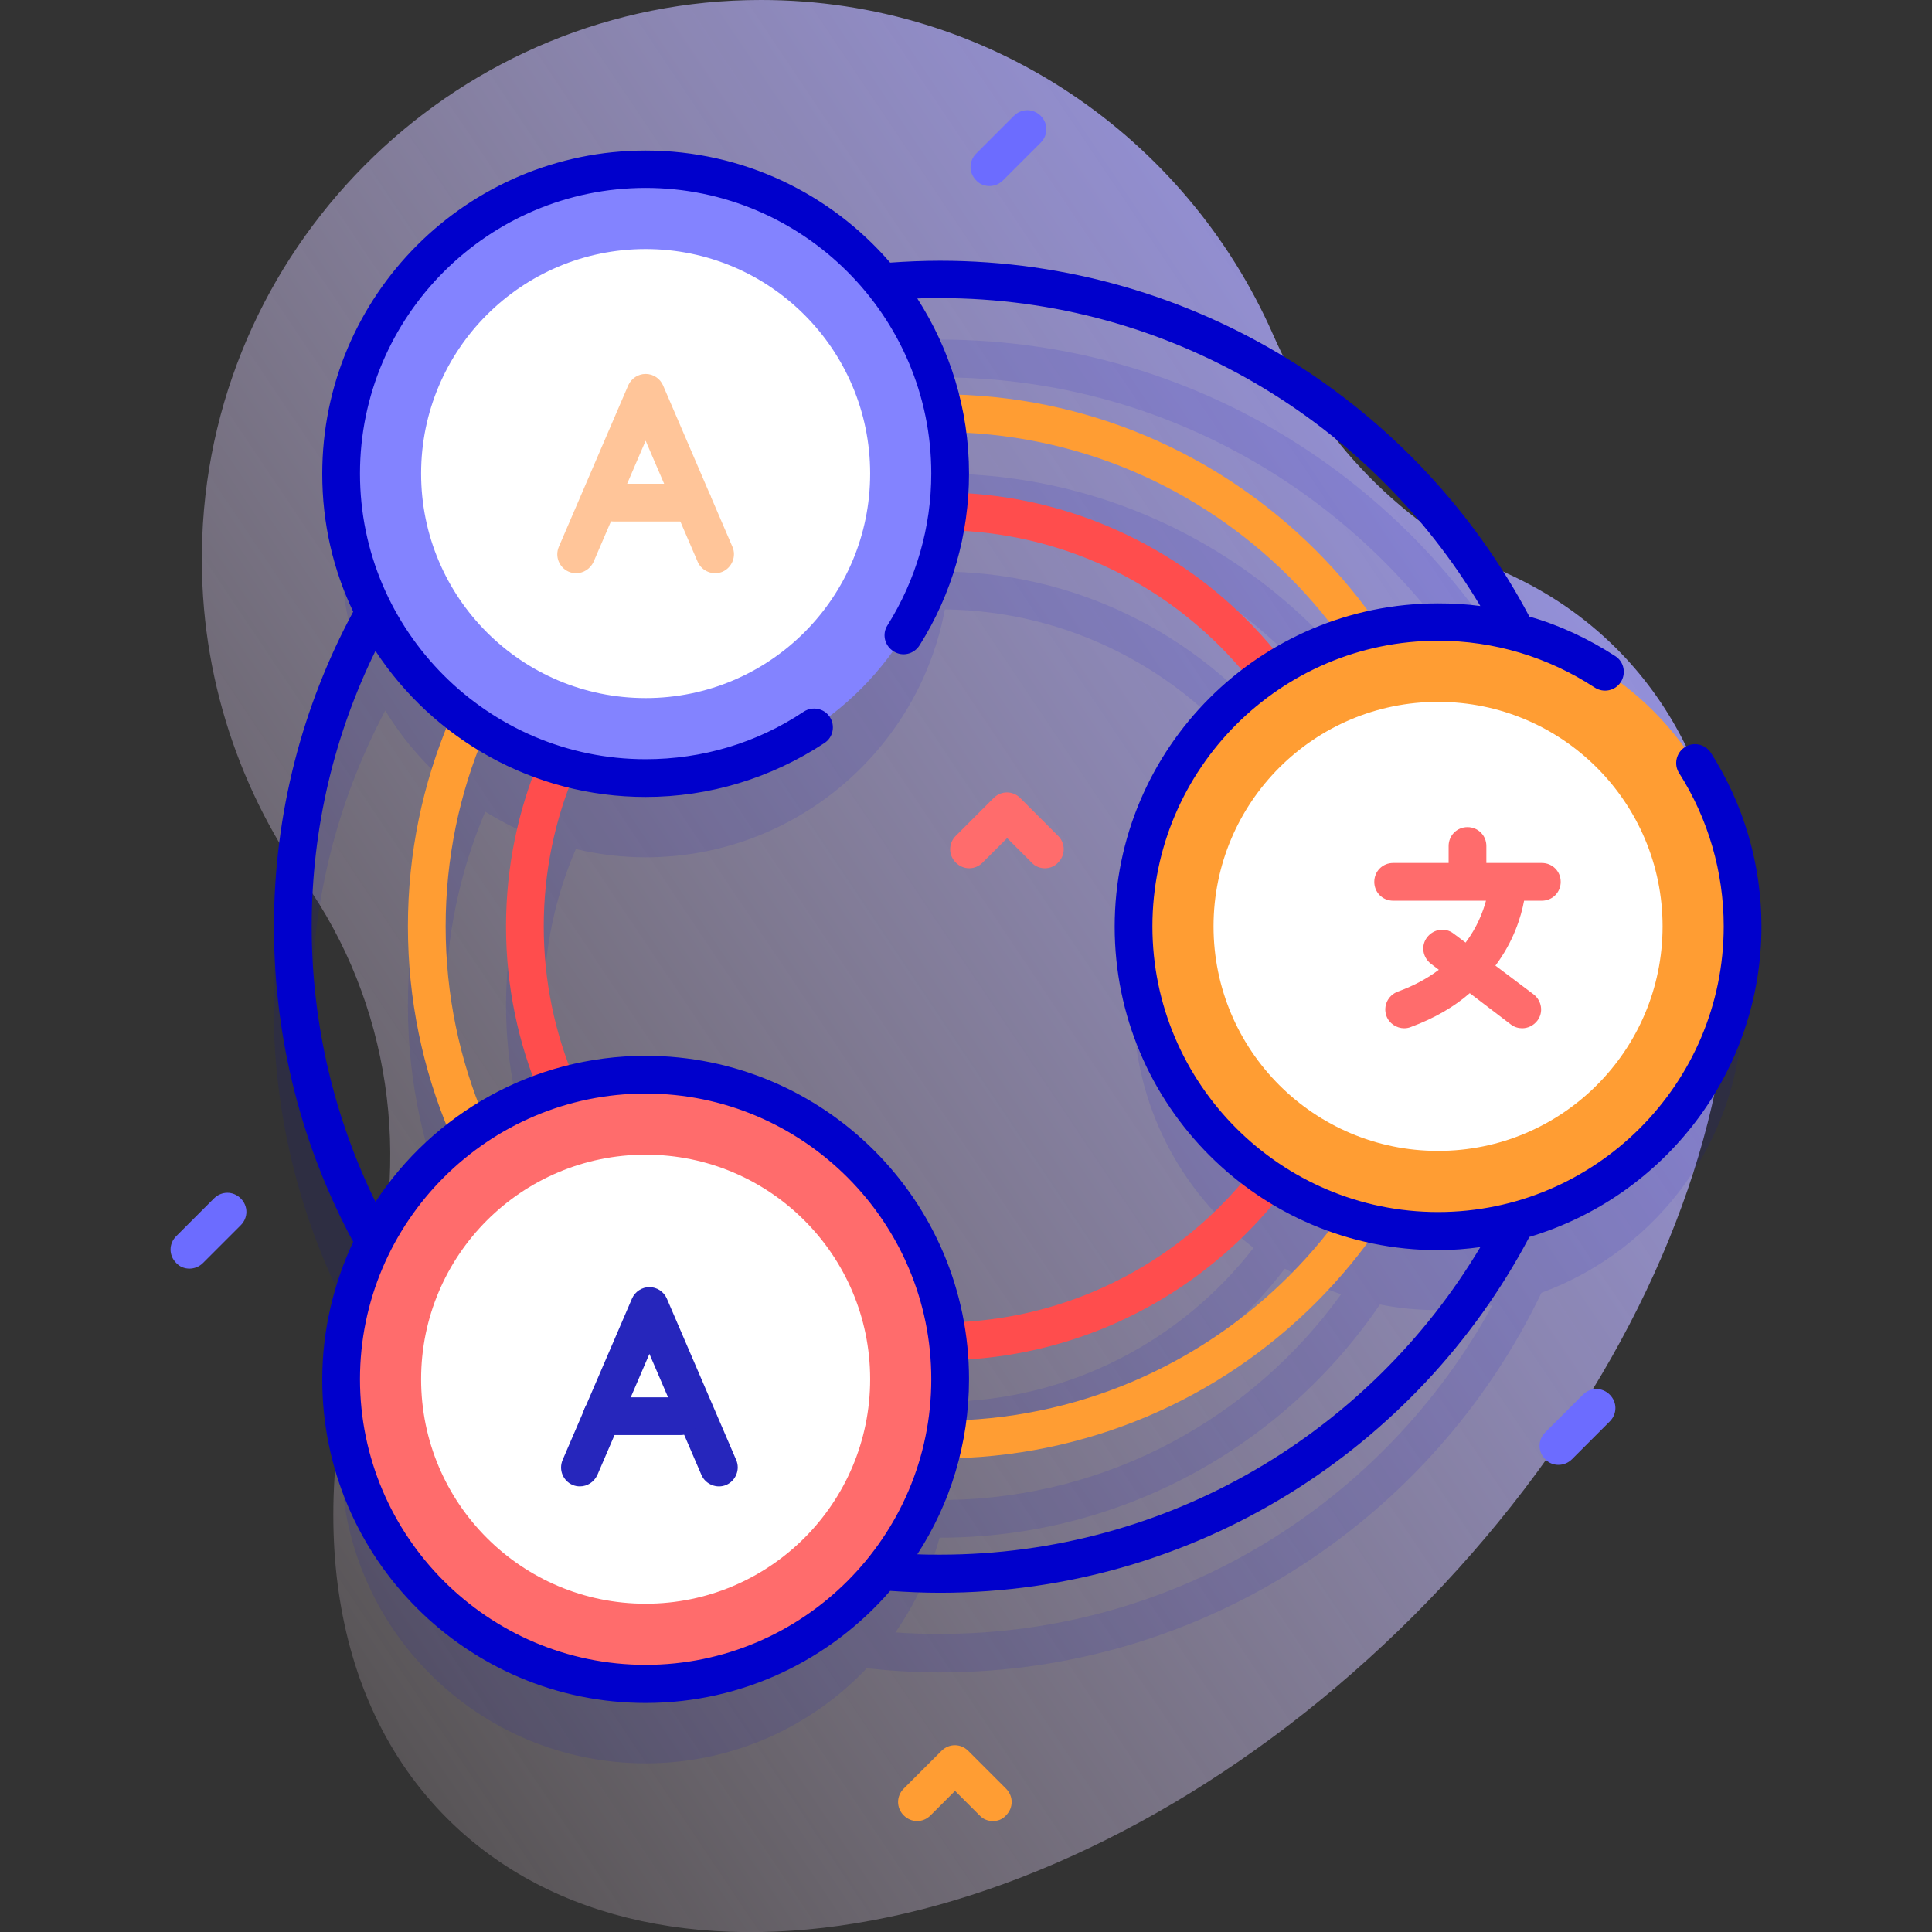 <svg xmlns="http://www.w3.org/2000/svg" id="Layer_1" x="0" y="0" version="1.1" viewBox="0 0 512 512" xml:space="preserve"><rect x="0" y="0" width="512" height="512" fill="#333333" stroke="none"/><style>.st0{fill:url(#SVGID_1_)}.st1{opacity:.1;fill:#00c;enable-background:new}.st2{fill:#ff9d33}.st3{fill:#ff4d4d}.st4{fill:#fff}.st5{fill:#ff6c6c}.st6{fill:#8383ff}.st7{fill:#00c}.st8{fill:#6c6cff}.st9{fill:#ffc599}.st10{fill:#2626bc}</style><linearGradient id="SVGID_1_" x1="496.664" x2="-81.336" y1="451.253" y2="63.253" gradientTransform="matrix(1 0 0 -1 0 514)" gradientUnits="userSpaceOnUse"><stop offset=".007" stop-color="#9494ff"/><stop offset=".992" stop-color="#ffe8dc" stop-opacity="0"/></linearGradient><path d="M428.4,171.9c-8.4-8.4-18-14.9-28.7-19.8c-28-12.7-50.1-35.4-62.4-63.6C314.3,36.4,262.3,0,201.7,0	C122.4-0.1,56.6,63.2,53.6,142.4c-1.3,33.9,8.9,65.4,26.9,91c22.9,32.4,28.8,73.8,17,111.7c-16.8,53.9-10.9,104.9,21,136.8	c55.9,55.9,170.6,31.8,256.2-53.8C460.2,342.5,484.3,227.8,428.4,171.9L428.4,171.9z" class="st0"/><path d="M461.8,266.5c0-35-22.2-64.7-53.3-75.9C380,131.1,319.3,90,249.1,90c-6.6,0-13,0.4-19.4,1.1	c-14.7-15.5-35.5-25.2-58.6-25.2c-44.6,0-80.7,36.1-80.7,80.7c0,11,2.2,21.5,6.2,31.1c-15.3,26.1-24.1,56.5-24.1,88.9	s8.8,62.8,24.1,88.9c-4,9.6-6.2,20.1-6.2,31.1c0,44.6,36.1,80.7,80.7,80.7c23.1,0,43.9-9.7,58.6-25.2c6.4,0.7,12.9,1.1,19.4,1.1	c70.2,0,130.9-41.2,159.4-100.6C439.5,331.2,461.8,301.5,461.8,266.5z M249.1,100c63.1,0,118.1,35.3,146.4,87.1	c-4.7-0.8-9.5-1.3-14.4-1.3c-5.3,0-10.4,0.5-15.4,1.5c-25.4-37.3-68.2-61.8-116.6-61.8c0,0-0.1,0-0.1,0c-2.5-9.1-6.5-17.5-11.7-25.1	C241.2,100.1,245.1,100,249.1,100L249.1,100z M171.1,305.8c-6.4,0-12.5,0.8-18.5,2.2c-5.5-12.7-8.5-26.7-8.5-41.5s3-28.7,8.5-41.5	c5.9,1.4,12.1,2.2,18.5,2.2c39.4,0,72.3-28.3,79.3-65.7c33.2,0.4,62.8,16.3,81.8,40.8c-19.3,14.7-31.8,38-31.8,64.2	s12.5,49.4,31.8,64.2c-19,24.5-48.6,40.4-81.8,40.8C243.3,334.1,210.5,305.8,171.1,305.8L171.1,305.8z M340.5,196.8	c-20.6-26.9-52.7-44.5-88.9-45.3c0.1-1.7,0.2-3.3,0.2-5c0-3.7-0.3-7.4-0.8-11c42.9,0.6,80.9,22,104.4,54.5	C350.2,191.8,345.2,194,340.5,196.8z M143,222.2c-5.7,13.7-8.9,28.6-8.9,44.3s3.2,30.7,8.9,44.3c-5.1,1.9-9.9,4.3-14.4,7.1	c-6.8-15.8-10.5-33.2-10.5-51.4s3.8-35.6,10.5-51.4C133.1,217.9,137.9,220.3,143,222.2z M251.6,381.5c36.2-0.8,68.3-18.4,88.9-45.3	c4.7,2.7,9.7,5,14.9,6.8C332,375.5,294,396.9,251,397.5c0.5-3.6,0.8-7.3,0.8-11C251.8,384.8,251.7,383.1,251.6,381.5z M82.6,266.5	c0-28.2,7.1-54.8,19.5-78.2c4.8,7.9,11,15,18.2,20.8c-7.8,17.5-12.2,36.9-12.2,57.4s4.4,39.8,12.2,57.4	c-7.2,5.8-13.3,12.9-18.2,20.8C89.6,321.3,82.6,294.7,82.6,266.5L82.6,266.5z M249.1,433c-4,0-7.9-0.1-11.8-0.4	c5.2-7.5,9.2-16,11.7-25.1c0,0,0.1,0,0.1,0c48.4,0,91.2-24.5,116.6-61.8c5,1,10.1,1.5,15.4,1.5c4.9,0,9.7-0.5,14.4-1.3	C367.2,397.8,312.2,433,249.1,433z" class="st1"/><path d="M249.1,386.5c-77.8,0-141-63.3-141-141s63.3-141,141-141s141,63.3,141,141C390.1,323.3,326.9,386.5,249.1,386.5	L249.1,386.5z M249.1,114.5c-72.3,0-131,58.8-131,131c0,72.3,58.8,131,131,131s131-58.8,131-131	C380.1,173.2,321.3,114.5,249.1,114.5L249.1,114.5z" class="st2"/><path d="M249.1,360.5c-63.4,0-115-51.6-115-115s51.6-115,115-115s115,51.6,115,115S312.5,360.5,249.1,360.5L249.1,360.5	z M249.1,140.5c-57.9,0-105,47.1-105,105s47.1,105,105,105s105-47.1,105-105S307,140.5,249.1,140.5L249.1,140.5z" class="st3"/><circle cx="381.1" cy="245.5" r="80.7" class="st2"/><circle cx="381.1" cy="245.5" r="59.5" class="st4"/><circle cx="171.1" cy="365.5" r="80.7" class="st5"/><circle cx="171.1" cy="365.5" r="59.5" class="st4"/><circle cx="171.1" cy="125.5" r="80.7" class="st6"/><path d="M466.8,245.5c0-16.3-4.6-32.2-13.4-46c-1.5-2.3-4.6-3-6.9-1.5c-2.3,1.5-3,4.6-1.5,6.9	c7.7,12.1,11.8,26.2,11.8,40.6c0,41.7-34,75.7-75.7,75.7s-75.7-34-75.7-75.7s34-75.7,75.7-75.7c14.8,0,29.1,4.3,41.5,12.4	c2.3,1.5,5.4,0.9,6.9-1.4c1.5-2.3,0.9-5.4-1.4-6.9c-7.1-4.6-14.7-8.2-22.8-10.5c-29.6-56-88.5-94.3-156.2-94.3	c-4.5,0-8.9,0.2-13.2,0.5c-15.7-18.2-38.9-29.7-64.8-29.7c-47.3,0-85.7,38.4-85.7,85.7c0,13.1,2.9,25.4,8.2,36.5	c-13.4,24.9-21,53.3-21,83.5c0,30.2,7.6,58.6,21,83.5c-5.2,11.1-8.2,23.5-8.2,36.5c0,47.3,38.4,85.7,85.7,85.7	c25.8,0,49-11.5,64.8-29.7c4.4,0.3,8.8,0.5,13.2,0.5c67.7,0,126.6-38.3,156.2-94.3C440.8,317.2,466.8,284.4,466.8,245.5L466.8,245.5	z M171.1,441.2c-41.7,0-75.7-34-75.7-75.7s34-75.7,75.7-75.7s75.7,34,75.7,75.7S212.8,441.2,171.1,441.2z M249.1,412c-2,0-4,0-6-0.1	c8.7-13.4,13.7-29.3,13.7-46.4c0-47.3-38.4-85.7-85.7-85.7c-29.9,0-56.3,15.4-71.6,38.7c-10.8-22.1-16.9-46.9-16.9-73	c0-26.2,6.1-51,16.9-73c15.3,23.3,41.7,38.7,71.6,38.7c16.9,0,33.3-5,47.4-14.3c2.3-1.5,2.9-4.6,1.4-6.9c-1.5-2.3-4.6-2.9-6.9-1.4	c-12.4,8.3-26.9,12.6-41.9,12.6c-41.7,0-75.7-34-75.7-75.7s34-75.7,75.7-75.7s75.7,34,75.7,75.7c0,14.2-4,28.1-11.6,40.2	c-1.5,2.3-0.8,5.4,1.6,6.9c2.3,1.5,5.4,0.8,6.9-1.6c8.6-13.6,13.1-29.4,13.1-45.5c0-17.1-5.1-33-13.7-46.4c2-0.1,4-0.1,6-0.1	c60.8,0,114.1,32.8,143.2,81.6c-3.7-0.5-7.4-0.7-11.2-0.7c-47.3,0-85.7,38.4-85.7,85.7s38.4,85.7,85.7,85.7c3.8,0,7.5-0.3,11.2-0.8	C363.2,379.3,309.9,412,249.1,412L249.1,412z" class="st7"/><circle cx="171.1" cy="125.5" r="59.5" class="st4"/><path d="M50.2,336.2c-1.3,0-2.6-0.5-3.5-1.5c-2-2-2-5.1,0-7.1l10-10c2-2,5.1-2,7.1,0c2,2,2,5.1,0,7.1l-10,10	C52.8,335.7,51.5,336.2,50.2,336.2z" class="st8"/><path d="M262.2,49.3c-1.3,0-2.6-0.5-3.5-1.5c-2-2-2-5.1,0-7.1l10-10c2-2,5.1-2,7.1,0c2,2,2,5.1,0,7.1l-10,10	C264.7,48.9,263.4,49.3,262.2,49.3z" class="st8"/><path d="M413,388.2c-1.3,0-2.6-0.5-3.5-1.5c-2-2-2-5.1,0-7.1l10-10c2-2,5.1-2,7.1,0c2,2,2,5.1,0,7.1l-10,10	C415.6,387.7,414.3,388.2,413,388.2z" class="st8"/><path d="M263.1,482.6c-1.3,0-2.6-0.5-3.5-1.5l-6.5-6.5l-6.5,6.5c-2,2-5.1,2-7.1,0c-2-2-2-5.1,0-7.1l10-10	c2-2,5.1-2,7.1,0l10,10c2,2,2,5.1,0,7.1C265.6,482.2,264.4,482.6,263.1,482.6L263.1,482.6z" class="st2"/><path d="M276.9,230.1c-1.3,0-2.6-0.5-3.5-1.5l-6.5-6.5l-6.5,6.5c-2,2-5.1,2-7.1,0c-2-2-2-5.1,0-7.1l10-10	c2-2,5.1-2,7.1,0l10,10c2,2,2,5.1,0,7.1C279.5,229.6,278.2,230.1,276.9,230.1z" class="st5"/><path d="M408.6,228.7h-14.7v-4.5c0-2.8-2.2-5-5-5s-5,2.2-5,5v4.5h-14.7c-2.8,0-5,2.2-5,5s2.2,5,5,5h24.6	c-0.8,3-2.4,7.1-5.4,11.1l-3.2-2.4c-2.2-1.7-5.3-1.2-7,1c-1.7,2.2-1.2,5.3,1,7l2.1,1.6c-2.9,2.2-6.5,4.2-10.9,5.8	c-2.6,1-3.9,3.8-3,6.4c0.7,2,2.7,3.3,4.7,3.3c0.6,0,1.2-0.1,1.7-0.3c6.5-2.4,11.7-5.5,15.7-9l10.9,8.3c0.9,0.7,2,1,3,1	c1.5,0,3-0.7,4-2c1.7-2.2,1.2-5.3-1-7l-10.1-7.6c4.8-6.4,6.8-12.9,7.6-17.2h4.7c2.8,0,5-2.2,5-5S411.4,228.7,408.6,228.7	L408.6,228.7z" class="st5"/><path d="M152.7,151.9c-0.7,0-1.3-0.1-2-0.4c-2.5-1.1-3.7-4-2.6-6.6l18.4-42.8c0.8-1.8,2.6-3,4.6-3s3.8,1.2,4.6,3 l18.4,42.8c1.1,2.5-0.1,5.5-2.6,6.6c-2.5,1.1-5.5-0.1-6.6-2.6l-13.8-32.1l-13.8,32.1C156.4,150.8,154.6,151.9,152.7,151.9 L152.7,151.9z" class="st9"/><path d="M183.6,138.2h-20.9c-2.8,0-5-2.2-5-5s2.2-5,5-5h20.9c2.8,0,5,2.2,5,5S186.4,138.2,183.6,138.2z" class="st9"/><g><path d="M153.7,393.9c-0.7,0-1.3-0.1-2-0.4c-2.5-1.1-3.7-4-2.6-6.6l18.4-42.8c0.8-1.8,2.6-3,4.6-3s3.8,1.2,4.6,3 l18.4,42.8c1.1,2.5-0.1,5.5-2.6,6.6c-2.5,1.1-5.5-0.1-6.6-2.6l-13.8-32.1l-13.8,32.1C157.4,392.8,155.6,393.9,153.7,393.9 L153.7,393.9z" class="st10"/><path d="M180.4,380.3h-20.9c-2.8,0-5-2.2-5-5s2.2-5,5-5h20.9c2.8,0,5,2.2,5,5S183.2,380.3,180.4,380.3z" class="st10"/></g></svg>